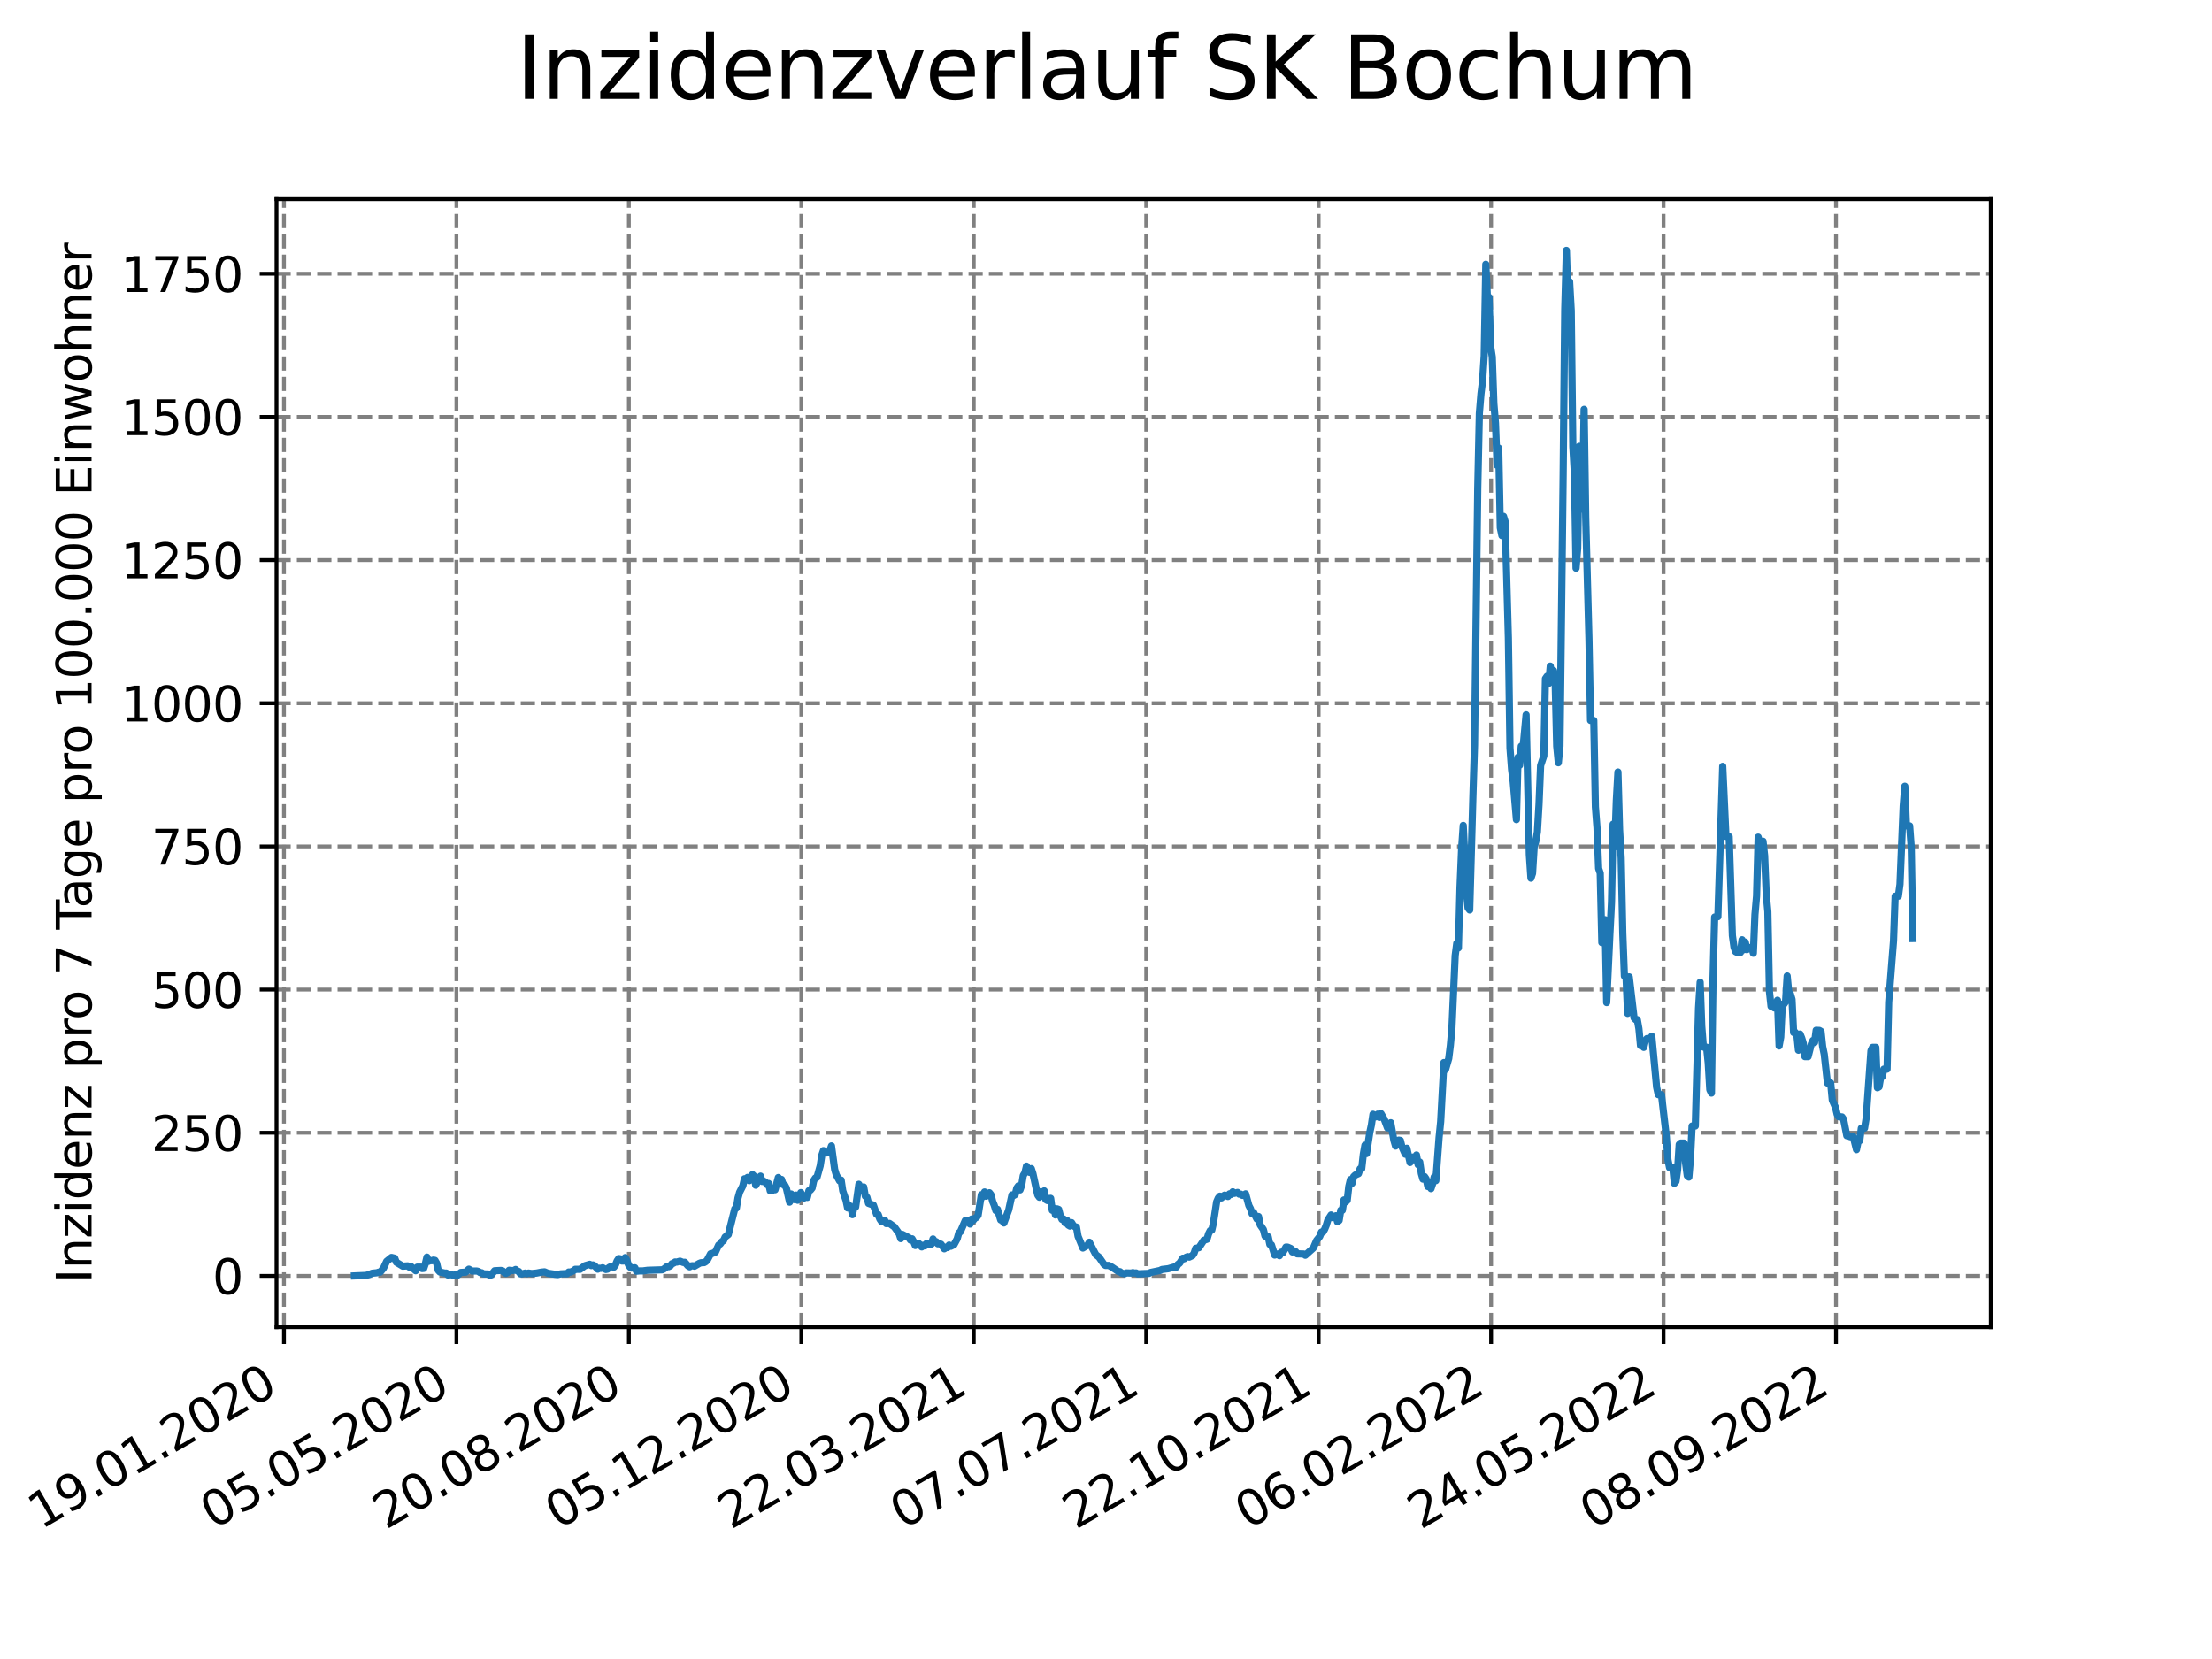 <?xml version="1.0" encoding="utf-8" standalone="no"?>
<!DOCTYPE svg PUBLIC "-//W3C//DTD SVG 1.1//EN"
  "http://www.w3.org/Graphics/SVG/1.1/DTD/svg11.dtd">
<svg xmlns:xlink="http://www.w3.org/1999/xlink" width="460.8pt" height="345.6pt" viewBox="0 0 460.8 345.6" xmlns="http://www.w3.org/2000/svg" version="1.1">
 <defs>
  <style type="text/css">*{stroke-linejoin: round; stroke-linecap: butt}</style>
 </defs>
 <g id="figure_1">
  <g id="patch_1">
   <path d="M 0 345.6 
L 460.8 345.6 
L 460.8 0 
L 0 0 
z
" style="fill: #ffffff"/>
  </g>
  <g id="axes_1">
   <g id="patch_2">
    <path d="M 57.6 276.48 
L 414.72 276.48 
L 414.72 41.472 
L 57.6 41.472 
z
" style="fill: #ffffff"/>
   </g>
   <g id="matplotlib.axis_1">
    <g id="xtick_1">
     <g id="line2d_1">
      <path d="M 59.158 276.48 
L 59.158 41.472 
" clip-path="url(#pfbd594f6dd)" style="fill: none; stroke-dasharray: 2.96,1.28; stroke-dashoffset: 0; stroke: #808080; stroke-width: 0.8"/>
     </g>
     <g id="line2d_2">
      <defs>
       <path id="mc338352b90" d="M 0 0 
L 0 3.5 
" style="stroke: #000000; stroke-width: 0.8"/>
      </defs>
      <g>
       <use xlink:href="#mc338352b90" x="59.158" y="276.48" style="stroke: #000000; stroke-width: 0.8"/>
      </g>
     </g>
     <g id="text_1">
      <!-- 19.01.2020 -->
      <g transform="translate(8.533 318.689) rotate(-30) scale(0.1 -0.1)">
       <defs>
        <path id="DejaVuSans-31" d="M 794 531 
L 1825 531 
L 1825 4091 
L 703 3866 
L 703 4441 
L 1819 4666 
L 2450 4666 
L 2450 531 
L 3481 531 
L 3481 0 
L 794 0 
L 794 531 
z
" transform="scale(0.016)"/>
        <path id="DejaVuSans-39" d="M 703 97 
L 703 672 
Q 941 559 1184 500 
Q 1428 441 1663 441 
Q 2288 441 2617 861 
Q 2947 1281 2994 2138 
Q 2813 1869 2534 1725 
Q 2256 1581 1919 1581 
Q 1219 1581 811 2004 
Q 403 2428 403 3163 
Q 403 3881 828 4315 
Q 1253 4750 1959 4750 
Q 2769 4750 3195 4129 
Q 3622 3509 3622 2328 
Q 3622 1225 3098 567 
Q 2575 -91 1691 -91 
Q 1453 -91 1209 -44 
Q 966 3 703 97 
z
M 1959 2075 
Q 2384 2075 2632 2365 
Q 2881 2656 2881 3163 
Q 2881 3666 2632 3958 
Q 2384 4250 1959 4250 
Q 1534 4250 1286 3958 
Q 1038 3666 1038 3163 
Q 1038 2656 1286 2365 
Q 1534 2075 1959 2075 
z
" transform="scale(0.016)"/>
        <path id="DejaVuSans-2e" d="M 684 794 
L 1344 794 
L 1344 0 
L 684 0 
L 684 794 
z
" transform="scale(0.016)"/>
        <path id="DejaVuSans-30" d="M 2034 4250 
Q 1547 4250 1301 3770 
Q 1056 3291 1056 2328 
Q 1056 1369 1301 889 
Q 1547 409 2034 409 
Q 2525 409 2770 889 
Q 3016 1369 3016 2328 
Q 3016 3291 2770 3770 
Q 2525 4250 2034 4250 
z
M 2034 4750 
Q 2819 4750 3233 4129 
Q 3647 3509 3647 2328 
Q 3647 1150 3233 529 
Q 2819 -91 2034 -91 
Q 1250 -91 836 529 
Q 422 1150 422 2328 
Q 422 3509 836 4129 
Q 1250 4750 2034 4750 
z
" transform="scale(0.016)"/>
        <path id="DejaVuSans-32" d="M 1228 531 
L 3431 531 
L 3431 0 
L 469 0 
L 469 531 
Q 828 903 1448 1529 
Q 2069 2156 2228 2338 
Q 2531 2678 2651 2914 
Q 2772 3150 2772 3378 
Q 2772 3750 2511 3984 
Q 2250 4219 1831 4219 
Q 1534 4219 1204 4116 
Q 875 4013 500 3803 
L 500 4441 
Q 881 4594 1212 4672 
Q 1544 4750 1819 4750 
Q 2544 4750 2975 4387 
Q 3406 4025 3406 3419 
Q 3406 3131 3298 2873 
Q 3191 2616 2906 2266 
Q 2828 2175 2409 1742 
Q 1991 1309 1228 531 
z
" transform="scale(0.016)"/>
       </defs>
       <use xlink:href="#DejaVuSans-31"/>
       <use xlink:href="#DejaVuSans-39" x="63.623"/>
       <use xlink:href="#DejaVuSans-2e" x="127.246"/>
       <use xlink:href="#DejaVuSans-30" x="159.033"/>
       <use xlink:href="#DejaVuSans-31" x="222.656"/>
       <use xlink:href="#DejaVuSans-2e" x="286.279"/>
       <use xlink:href="#DejaVuSans-32" x="318.066"/>
       <use xlink:href="#DejaVuSans-30" x="381.689"/>
       <use xlink:href="#DejaVuSans-32" x="445.312"/>
       <use xlink:href="#DejaVuSans-30" x="508.936"/>
      </g>
     </g>
    </g>
    <g id="xtick_2">
     <g id="line2d_3">
      <path d="M 95.082 276.48 
L 95.082 41.472 
" clip-path="url(#pfbd594f6dd)" style="fill: none; stroke-dasharray: 2.96,1.28; stroke-dashoffset: 0; stroke: #808080; stroke-width: 0.8"/>
     </g>
     <g id="line2d_4">
      <g>
       <use xlink:href="#mc338352b90" x="95.082" y="276.48" style="stroke: #000000; stroke-width: 0.8"/>
      </g>
     </g>
     <g id="text_2">
      <!-- 05.05.2020 -->
      <g transform="translate(44.457 318.689) rotate(-30) scale(0.1 -0.1)">
       <defs>
        <path id="DejaVuSans-35" d="M 691 4666 
L 3169 4666 
L 3169 4134 
L 1269 4134 
L 1269 2991 
Q 1406 3038 1543 3061 
Q 1681 3084 1819 3084 
Q 2600 3084 3056 2656 
Q 3513 2228 3513 1497 
Q 3513 744 3044 326 
Q 2575 -91 1722 -91 
Q 1428 -91 1123 -41 
Q 819 9 494 109 
L 494 744 
Q 775 591 1075 516 
Q 1375 441 1709 441 
Q 2250 441 2565 725 
Q 2881 1009 2881 1497 
Q 2881 1984 2565 2268 
Q 2250 2553 1709 2553 
Q 1456 2553 1204 2497 
Q 953 2441 691 2322 
L 691 4666 
z
" transform="scale(0.016)"/>
       </defs>
       <use xlink:href="#DejaVuSans-30"/>
       <use xlink:href="#DejaVuSans-35" x="63.623"/>
       <use xlink:href="#DejaVuSans-2e" x="127.246"/>
       <use xlink:href="#DejaVuSans-30" x="159.033"/>
       <use xlink:href="#DejaVuSans-35" x="222.656"/>
       <use xlink:href="#DejaVuSans-2e" x="286.279"/>
       <use xlink:href="#DejaVuSans-32" x="318.066"/>
       <use xlink:href="#DejaVuSans-30" x="381.689"/>
       <use xlink:href="#DejaVuSans-32" x="445.312"/>
       <use xlink:href="#DejaVuSans-30" x="508.936"/>
      </g>
     </g>
    </g>
    <g id="xtick_3">
     <g id="line2d_5">
      <path d="M 131.005 276.48 
L 131.005 41.472 
" clip-path="url(#pfbd594f6dd)" style="fill: none; stroke-dasharray: 2.96,1.28; stroke-dashoffset: 0; stroke: #808080; stroke-width: 0.8"/>
     </g>
     <g id="line2d_6">
      <g>
       <use xlink:href="#mc338352b90" x="131.005" y="276.48" style="stroke: #000000; stroke-width: 0.8"/>
      </g>
     </g>
     <g id="text_3">
      <!-- 20.08.2020 -->
      <g transform="translate(80.38 318.689) rotate(-30) scale(0.1 -0.1)">
       <defs>
        <path id="DejaVuSans-38" d="M 2034 2216 
Q 1584 2216 1326 1975 
Q 1069 1734 1069 1313 
Q 1069 891 1326 650 
Q 1584 409 2034 409 
Q 2484 409 2743 651 
Q 3003 894 3003 1313 
Q 3003 1734 2745 1975 
Q 2488 2216 2034 2216 
z
M 1403 2484 
Q 997 2584 770 2862 
Q 544 3141 544 3541 
Q 544 4100 942 4425 
Q 1341 4750 2034 4750 
Q 2731 4750 3128 4425 
Q 3525 4100 3525 3541 
Q 3525 3141 3298 2862 
Q 3072 2584 2669 2484 
Q 3125 2378 3379 2068 
Q 3634 1759 3634 1313 
Q 3634 634 3220 271 
Q 2806 -91 2034 -91 
Q 1263 -91 848 271 
Q 434 634 434 1313 
Q 434 1759 690 2068 
Q 947 2378 1403 2484 
z
M 1172 3481 
Q 1172 3119 1398 2916 
Q 1625 2713 2034 2713 
Q 2441 2713 2670 2916 
Q 2900 3119 2900 3481 
Q 2900 3844 2670 4047 
Q 2441 4250 2034 4250 
Q 1625 4250 1398 4047 
Q 1172 3844 1172 3481 
z
" transform="scale(0.016)"/>
       </defs>
       <use xlink:href="#DejaVuSans-32"/>
       <use xlink:href="#DejaVuSans-30" x="63.623"/>
       <use xlink:href="#DejaVuSans-2e" x="127.246"/>
       <use xlink:href="#DejaVuSans-30" x="159.033"/>
       <use xlink:href="#DejaVuSans-38" x="222.656"/>
       <use xlink:href="#DejaVuSans-2e" x="286.279"/>
       <use xlink:href="#DejaVuSans-32" x="318.066"/>
       <use xlink:href="#DejaVuSans-30" x="381.689"/>
       <use xlink:href="#DejaVuSans-32" x="445.312"/>
       <use xlink:href="#DejaVuSans-30" x="508.936"/>
      </g>
     </g>
    </g>
    <g id="xtick_4">
     <g id="line2d_7">
      <path d="M 166.929 276.48 
L 166.929 41.472 
" clip-path="url(#pfbd594f6dd)" style="fill: none; stroke-dasharray: 2.96,1.28; stroke-dashoffset: 0; stroke: #808080; stroke-width: 0.8"/>
     </g>
     <g id="line2d_8">
      <g>
       <use xlink:href="#mc338352b90" x="166.929" y="276.48" style="stroke: #000000; stroke-width: 0.8"/>
      </g>
     </g>
     <g id="text_4">
      <!-- 05.12.2020 -->
      <g transform="translate(116.304 318.689) rotate(-30) scale(0.1 -0.1)">
       <use xlink:href="#DejaVuSans-30"/>
       <use xlink:href="#DejaVuSans-35" x="63.623"/>
       <use xlink:href="#DejaVuSans-2e" x="127.246"/>
       <use xlink:href="#DejaVuSans-31" x="159.033"/>
       <use xlink:href="#DejaVuSans-32" x="222.656"/>
       <use xlink:href="#DejaVuSans-2e" x="286.279"/>
       <use xlink:href="#DejaVuSans-32" x="318.066"/>
       <use xlink:href="#DejaVuSans-30" x="381.689"/>
       <use xlink:href="#DejaVuSans-32" x="445.312"/>
       <use xlink:href="#DejaVuSans-30" x="508.936"/>
      </g>
     </g>
    </g>
    <g id="xtick_5">
     <g id="line2d_9">
      <path d="M 202.852 276.48 
L 202.852 41.472 
" clip-path="url(#pfbd594f6dd)" style="fill: none; stroke-dasharray: 2.96,1.28; stroke-dashoffset: 0; stroke: #808080; stroke-width: 0.8"/>
     </g>
     <g id="line2d_10">
      <g>
       <use xlink:href="#mc338352b90" x="202.852" y="276.48" style="stroke: #000000; stroke-width: 0.8"/>
      </g>
     </g>
     <g id="text_5">
      <!-- 22.03.2021 -->
      <g transform="translate(152.227 318.689) rotate(-30) scale(0.1 -0.1)">
       <defs>
        <path id="DejaVuSans-33" d="M 2597 2516 
Q 3050 2419 3304 2112 
Q 3559 1806 3559 1356 
Q 3559 666 3084 287 
Q 2609 -91 1734 -91 
Q 1441 -91 1130 -33 
Q 819 25 488 141 
L 488 750 
Q 750 597 1062 519 
Q 1375 441 1716 441 
Q 2309 441 2620 675 
Q 2931 909 2931 1356 
Q 2931 1769 2642 2001 
Q 2353 2234 1838 2234 
L 1294 2234 
L 1294 2753 
L 1863 2753 
Q 2328 2753 2575 2939 
Q 2822 3125 2822 3475 
Q 2822 3834 2567 4026 
Q 2313 4219 1838 4219 
Q 1578 4219 1281 4162 
Q 984 4106 628 3988 
L 628 4550 
Q 988 4650 1302 4700 
Q 1616 4750 1894 4750 
Q 2613 4750 3031 4423 
Q 3450 4097 3450 3541 
Q 3450 3153 3228 2886 
Q 3006 2619 2597 2516 
z
" transform="scale(0.016)"/>
       </defs>
       <use xlink:href="#DejaVuSans-32"/>
       <use xlink:href="#DejaVuSans-32" x="63.623"/>
       <use xlink:href="#DejaVuSans-2e" x="127.246"/>
       <use xlink:href="#DejaVuSans-30" x="159.033"/>
       <use xlink:href="#DejaVuSans-33" x="222.656"/>
       <use xlink:href="#DejaVuSans-2e" x="286.279"/>
       <use xlink:href="#DejaVuSans-32" x="318.066"/>
       <use xlink:href="#DejaVuSans-30" x="381.689"/>
       <use xlink:href="#DejaVuSans-32" x="445.312"/>
       <use xlink:href="#DejaVuSans-31" x="508.936"/>
      </g>
     </g>
    </g>
    <g id="xtick_6">
     <g id="line2d_11">
      <path d="M 238.776 276.48 
L 238.776 41.472 
" clip-path="url(#pfbd594f6dd)" style="fill: none; stroke-dasharray: 2.96,1.28; stroke-dashoffset: 0; stroke: #808080; stroke-width: 0.8"/>
     </g>
     <g id="line2d_12">
      <g>
       <use xlink:href="#mc338352b90" x="238.776" y="276.48" style="stroke: #000000; stroke-width: 0.8"/>
      </g>
     </g>
     <g id="text_6">
      <!-- 07.07.2021 -->
      <g transform="translate(188.151 318.689) rotate(-30) scale(0.1 -0.1)">
       <defs>
        <path id="DejaVuSans-37" d="M 525 4666 
L 3525 4666 
L 3525 4397 
L 1831 0 
L 1172 0 
L 2766 4134 
L 525 4134 
L 525 4666 
z
" transform="scale(0.016)"/>
       </defs>
       <use xlink:href="#DejaVuSans-30"/>
       <use xlink:href="#DejaVuSans-37" x="63.623"/>
       <use xlink:href="#DejaVuSans-2e" x="127.246"/>
       <use xlink:href="#DejaVuSans-30" x="159.033"/>
       <use xlink:href="#DejaVuSans-37" x="222.656"/>
       <use xlink:href="#DejaVuSans-2e" x="286.279"/>
       <use xlink:href="#DejaVuSans-32" x="318.066"/>
       <use xlink:href="#DejaVuSans-30" x="381.689"/>
       <use xlink:href="#DejaVuSans-32" x="445.312"/>
       <use xlink:href="#DejaVuSans-31" x="508.936"/>
      </g>
     </g>
    </g>
    <g id="xtick_7">
     <g id="line2d_13">
      <path d="M 274.699 276.48 
L 274.699 41.472 
" clip-path="url(#pfbd594f6dd)" style="fill: none; stroke-dasharray: 2.96,1.28; stroke-dashoffset: 0; stroke: #808080; stroke-width: 0.8"/>
     </g>
     <g id="line2d_14">
      <g>
       <use xlink:href="#mc338352b90" x="274.699" y="276.48" style="stroke: #000000; stroke-width: 0.8"/>
      </g>
     </g>
     <g id="text_7">
      <!-- 22.10.2021 -->
      <g transform="translate(224.074 318.689) rotate(-30) scale(0.1 -0.1)">
       <use xlink:href="#DejaVuSans-32"/>
       <use xlink:href="#DejaVuSans-32" x="63.623"/>
       <use xlink:href="#DejaVuSans-2e" x="127.246"/>
       <use xlink:href="#DejaVuSans-31" x="159.033"/>
       <use xlink:href="#DejaVuSans-30" x="222.656"/>
       <use xlink:href="#DejaVuSans-2e" x="286.279"/>
       <use xlink:href="#DejaVuSans-32" x="318.066"/>
       <use xlink:href="#DejaVuSans-30" x="381.689"/>
       <use xlink:href="#DejaVuSans-32" x="445.312"/>
       <use xlink:href="#DejaVuSans-31" x="508.936"/>
      </g>
     </g>
    </g>
    <g id="xtick_8">
     <g id="line2d_15">
      <path d="M 310.623 276.48 
L 310.623 41.472 
" clip-path="url(#pfbd594f6dd)" style="fill: none; stroke-dasharray: 2.96,1.28; stroke-dashoffset: 0; stroke: #808080; stroke-width: 0.8"/>
     </g>
     <g id="line2d_16">
      <g>
       <use xlink:href="#mc338352b90" x="310.623" y="276.48" style="stroke: #000000; stroke-width: 0.8"/>
      </g>
     </g>
     <g id="text_8">
      <!-- 06.02.2022 -->
      <g transform="translate(259.998 318.689) rotate(-30) scale(0.1 -0.1)">
       <defs>
        <path id="DejaVuSans-36" d="M 2113 2584 
Q 1688 2584 1439 2293 
Q 1191 2003 1191 1497 
Q 1191 994 1439 701 
Q 1688 409 2113 409 
Q 2538 409 2786 701 
Q 3034 994 3034 1497 
Q 3034 2003 2786 2293 
Q 2538 2584 2113 2584 
z
M 3366 4563 
L 3366 3988 
Q 3128 4100 2886 4159 
Q 2644 4219 2406 4219 
Q 1781 4219 1451 3797 
Q 1122 3375 1075 2522 
Q 1259 2794 1537 2939 
Q 1816 3084 2150 3084 
Q 2853 3084 3261 2657 
Q 3669 2231 3669 1497 
Q 3669 778 3244 343 
Q 2819 -91 2113 -91 
Q 1303 -91 875 529 
Q 447 1150 447 2328 
Q 447 3434 972 4092 
Q 1497 4750 2381 4750 
Q 2619 4750 2861 4703 
Q 3103 4656 3366 4563 
z
" transform="scale(0.016)"/>
       </defs>
       <use xlink:href="#DejaVuSans-30"/>
       <use xlink:href="#DejaVuSans-36" x="63.623"/>
       <use xlink:href="#DejaVuSans-2e" x="127.246"/>
       <use xlink:href="#DejaVuSans-30" x="159.033"/>
       <use xlink:href="#DejaVuSans-32" x="222.656"/>
       <use xlink:href="#DejaVuSans-2e" x="286.279"/>
       <use xlink:href="#DejaVuSans-32" x="318.066"/>
       <use xlink:href="#DejaVuSans-30" x="381.689"/>
       <use xlink:href="#DejaVuSans-32" x="445.312"/>
       <use xlink:href="#DejaVuSans-32" x="508.936"/>
      </g>
     </g>
    </g>
    <g id="xtick_9">
     <g id="line2d_17">
      <path d="M 346.546 276.48 
L 346.546 41.472 
" clip-path="url(#pfbd594f6dd)" style="fill: none; stroke-dasharray: 2.96,1.28; stroke-dashoffset: 0; stroke: #808080; stroke-width: 0.8"/>
     </g>
     <g id="line2d_18">
      <g>
       <use xlink:href="#mc338352b90" x="346.546" y="276.48" style="stroke: #000000; stroke-width: 0.8"/>
      </g>
     </g>
     <g id="text_9">
      <!-- 24.05.2022 -->
      <g transform="translate(295.921 318.689) rotate(-30) scale(0.1 -0.1)">
       <defs>
        <path id="DejaVuSans-34" d="M 2419 4116 
L 825 1625 
L 2419 1625 
L 2419 4116 
z
M 2253 4666 
L 3047 4666 
L 3047 1625 
L 3713 1625 
L 3713 1100 
L 3047 1100 
L 3047 0 
L 2419 0 
L 2419 1100 
L 313 1100 
L 313 1709 
L 2253 4666 
z
" transform="scale(0.016)"/>
       </defs>
       <use xlink:href="#DejaVuSans-32"/>
       <use xlink:href="#DejaVuSans-34" x="63.623"/>
       <use xlink:href="#DejaVuSans-2e" x="127.246"/>
       <use xlink:href="#DejaVuSans-30" x="159.033"/>
       <use xlink:href="#DejaVuSans-35" x="222.656"/>
       <use xlink:href="#DejaVuSans-2e" x="286.279"/>
       <use xlink:href="#DejaVuSans-32" x="318.066"/>
       <use xlink:href="#DejaVuSans-30" x="381.689"/>
       <use xlink:href="#DejaVuSans-32" x="445.312"/>
       <use xlink:href="#DejaVuSans-32" x="508.936"/>
      </g>
     </g>
    </g>
    <g id="xtick_10">
     <g id="line2d_19">
      <path d="M 382.47 276.48 
L 382.47 41.472 
" clip-path="url(#pfbd594f6dd)" style="fill: none; stroke-dasharray: 2.96,1.28; stroke-dashoffset: 0; stroke: #808080; stroke-width: 0.8"/>
     </g>
     <g id="line2d_20">
      <g>
       <use xlink:href="#mc338352b90" x="382.47" y="276.48" style="stroke: #000000; stroke-width: 0.8"/>
      </g>
     </g>
     <g id="text_10">
      <!-- 08.09.2022 -->
      <g transform="translate(331.845 318.689) rotate(-30) scale(0.1 -0.1)">
       <use xlink:href="#DejaVuSans-30"/>
       <use xlink:href="#DejaVuSans-38" x="63.623"/>
       <use xlink:href="#DejaVuSans-2e" x="127.246"/>
       <use xlink:href="#DejaVuSans-30" x="159.033"/>
       <use xlink:href="#DejaVuSans-39" x="222.656"/>
       <use xlink:href="#DejaVuSans-2e" x="286.279"/>
       <use xlink:href="#DejaVuSans-32" x="318.066"/>
       <use xlink:href="#DejaVuSans-30" x="381.689"/>
       <use xlink:href="#DejaVuSans-32" x="445.312"/>
       <use xlink:href="#DejaVuSans-32" x="508.936"/>
      </g>
     </g>
    </g>
   </g>
   <g id="matplotlib.axis_2">
    <g id="ytick_1">
     <g id="line2d_21">
      <path d="M 57.6 265.798 
L 414.72 265.798 
" clip-path="url(#pfbd594f6dd)" style="fill: none; stroke-dasharray: 2.96,1.28; stroke-dashoffset: 0; stroke: #808080; stroke-width: 0.8"/>
     </g>
     <g id="line2d_22">
      <defs>
       <path id="m21b1cb2791" d="M 0 0 
L -3.5 0 
" style="stroke: #000000; stroke-width: 0.8"/>
      </defs>
      <g>
       <use xlink:href="#m21b1cb2791" x="57.6" y="265.798" style="stroke: #000000; stroke-width: 0.8"/>
      </g>
     </g>
     <g id="text_11">
      <!-- 0 -->
      <g transform="translate(44.237 269.597) scale(0.1 -0.1)">
       <use xlink:href="#DejaVuSans-30"/>
      </g>
     </g>
    </g>
    <g id="ytick_2">
     <g id="line2d_23">
      <path d="M 57.6 235.973 
L 414.72 235.973 
" clip-path="url(#pfbd594f6dd)" style="fill: none; stroke-dasharray: 2.96,1.28; stroke-dashoffset: 0; stroke: #808080; stroke-width: 0.8"/>
     </g>
     <g id="line2d_24">
      <g>
       <use xlink:href="#m21b1cb2791" x="57.6" y="235.973" style="stroke: #000000; stroke-width: 0.8"/>
      </g>
     </g>
     <g id="text_12">
      <!-- 250 -->
      <g transform="translate(31.512 239.772) scale(0.1 -0.1)">
       <use xlink:href="#DejaVuSans-32"/>
       <use xlink:href="#DejaVuSans-35" x="63.623"/>
       <use xlink:href="#DejaVuSans-30" x="127.246"/>
      </g>
     </g>
    </g>
    <g id="ytick_3">
     <g id="line2d_25">
      <path d="M 57.6 206.148 
L 414.72 206.148 
" clip-path="url(#pfbd594f6dd)" style="fill: none; stroke-dasharray: 2.96,1.28; stroke-dashoffset: 0; stroke: #808080; stroke-width: 0.8"/>
     </g>
     <g id="line2d_26">
      <g>
       <use xlink:href="#m21b1cb2791" x="57.6" y="206.148" style="stroke: #000000; stroke-width: 0.8"/>
      </g>
     </g>
     <g id="text_13">
      <!-- 500 -->
      <g transform="translate(31.512 209.947) scale(0.1 -0.1)">
       <use xlink:href="#DejaVuSans-35"/>
       <use xlink:href="#DejaVuSans-30" x="63.623"/>
       <use xlink:href="#DejaVuSans-30" x="127.246"/>
      </g>
     </g>
    </g>
    <g id="ytick_4">
     <g id="line2d_27">
      <path d="M 57.6 176.323 
L 414.72 176.323 
" clip-path="url(#pfbd594f6dd)" style="fill: none; stroke-dasharray: 2.96,1.28; stroke-dashoffset: 0; stroke: #808080; stroke-width: 0.8"/>
     </g>
     <g id="line2d_28">
      <g>
       <use xlink:href="#m21b1cb2791" x="57.6" y="176.323" style="stroke: #000000; stroke-width: 0.8"/>
      </g>
     </g>
     <g id="text_14">
      <!-- 750 -->
      <g transform="translate(31.512 180.122) scale(0.1 -0.1)">
       <use xlink:href="#DejaVuSans-37"/>
       <use xlink:href="#DejaVuSans-35" x="63.623"/>
       <use xlink:href="#DejaVuSans-30" x="127.246"/>
      </g>
     </g>
    </g>
    <g id="ytick_5">
     <g id="line2d_29">
      <path d="M 57.6 146.498 
L 414.72 146.498 
" clip-path="url(#pfbd594f6dd)" style="fill: none; stroke-dasharray: 2.96,1.28; stroke-dashoffset: 0; stroke: #808080; stroke-width: 0.8"/>
     </g>
     <g id="line2d_30">
      <g>
       <use xlink:href="#m21b1cb2791" x="57.6" y="146.498" style="stroke: #000000; stroke-width: 0.8"/>
      </g>
     </g>
     <g id="text_15">
      <!-- 1000 -->
      <g transform="translate(25.15 150.298) scale(0.1 -0.1)">
       <use xlink:href="#DejaVuSans-31"/>
       <use xlink:href="#DejaVuSans-30" x="63.623"/>
       <use xlink:href="#DejaVuSans-30" x="127.246"/>
       <use xlink:href="#DejaVuSans-30" x="190.869"/>
      </g>
     </g>
    </g>
    <g id="ytick_6">
     <g id="line2d_31">
      <path d="M 57.6 116.674 
L 414.72 116.674 
" clip-path="url(#pfbd594f6dd)" style="fill: none; stroke-dasharray: 2.96,1.28; stroke-dashoffset: 0; stroke: #808080; stroke-width: 0.8"/>
     </g>
     <g id="line2d_32">
      <g>
       <use xlink:href="#m21b1cb2791" x="57.6" y="116.674" style="stroke: #000000; stroke-width: 0.8"/>
      </g>
     </g>
     <g id="text_16">
      <!-- 1250 -->
      <g transform="translate(25.15 120.473) scale(0.1 -0.1)">
       <use xlink:href="#DejaVuSans-31"/>
       <use xlink:href="#DejaVuSans-32" x="63.623"/>
       <use xlink:href="#DejaVuSans-35" x="127.246"/>
       <use xlink:href="#DejaVuSans-30" x="190.869"/>
      </g>
     </g>
    </g>
    <g id="ytick_7">
     <g id="line2d_33">
      <path d="M 57.6 86.849 
L 414.72 86.849 
" clip-path="url(#pfbd594f6dd)" style="fill: none; stroke-dasharray: 2.96,1.28; stroke-dashoffset: 0; stroke: #808080; stroke-width: 0.8"/>
     </g>
     <g id="line2d_34">
      <g>
       <use xlink:href="#m21b1cb2791" x="57.6" y="86.849" style="stroke: #000000; stroke-width: 0.8"/>
      </g>
     </g>
     <g id="text_17">
      <!-- 1500 -->
      <g transform="translate(25.15 90.648) scale(0.1 -0.1)">
       <use xlink:href="#DejaVuSans-31"/>
       <use xlink:href="#DejaVuSans-35" x="63.623"/>
       <use xlink:href="#DejaVuSans-30" x="127.246"/>
       <use xlink:href="#DejaVuSans-30" x="190.869"/>
      </g>
     </g>
    </g>
    <g id="ytick_8">
     <g id="line2d_35">
      <path d="M 57.6 57.024 
L 414.72 57.024 
" clip-path="url(#pfbd594f6dd)" style="fill: none; stroke-dasharray: 2.96,1.28; stroke-dashoffset: 0; stroke: #808080; stroke-width: 0.8"/>
     </g>
     <g id="line2d_36">
      <g>
       <use xlink:href="#m21b1cb2791" x="57.6" y="57.024" style="stroke: #000000; stroke-width: 0.8"/>
      </g>
     </g>
     <g id="text_18">
      <!-- 1750 -->
      <g transform="translate(25.15 60.823) scale(0.1 -0.1)">
       <use xlink:href="#DejaVuSans-31"/>
       <use xlink:href="#DejaVuSans-37" x="63.623"/>
       <use xlink:href="#DejaVuSans-35" x="127.246"/>
       <use xlink:href="#DejaVuSans-30" x="190.869"/>
      </g>
     </g>
    </g>
    <g id="text_19">
     <!-- Inzidenz pro 7 Tage pro 100.000 Einwohner -->
     <g transform="translate(19.07 267.301) rotate(-90) scale(0.1 -0.1)">
      <defs>
       <path id="DejaVuSans-49" d="M 628 4666 
L 1259 4666 
L 1259 0 
L 628 0 
L 628 4666 
z
" transform="scale(0.016)"/>
       <path id="DejaVuSans-6e" d="M 3513 2113 
L 3513 0 
L 2938 0 
L 2938 2094 
Q 2938 2591 2744 2837 
Q 2550 3084 2163 3084 
Q 1697 3084 1428 2787 
Q 1159 2491 1159 1978 
L 1159 0 
L 581 0 
L 581 3500 
L 1159 3500 
L 1159 2956 
Q 1366 3272 1645 3428 
Q 1925 3584 2291 3584 
Q 2894 3584 3203 3211 
Q 3513 2838 3513 2113 
z
" transform="scale(0.016)"/>
       <path id="DejaVuSans-7a" d="M 353 3500 
L 3084 3500 
L 3084 2975 
L 922 459 
L 3084 459 
L 3084 0 
L 275 0 
L 275 525 
L 2438 3041 
L 353 3041 
L 353 3500 
z
" transform="scale(0.016)"/>
       <path id="DejaVuSans-69" d="M 603 3500 
L 1178 3500 
L 1178 0 
L 603 0 
L 603 3500 
z
M 603 4863 
L 1178 4863 
L 1178 4134 
L 603 4134 
L 603 4863 
z
" transform="scale(0.016)"/>
       <path id="DejaVuSans-64" d="M 2906 2969 
L 2906 4863 
L 3481 4863 
L 3481 0 
L 2906 0 
L 2906 525 
Q 2725 213 2448 61 
Q 2172 -91 1784 -91 
Q 1150 -91 751 415 
Q 353 922 353 1747 
Q 353 2572 751 3078 
Q 1150 3584 1784 3584 
Q 2172 3584 2448 3432 
Q 2725 3281 2906 2969 
z
M 947 1747 
Q 947 1113 1208 752 
Q 1469 391 1925 391 
Q 2381 391 2643 752 
Q 2906 1113 2906 1747 
Q 2906 2381 2643 2742 
Q 2381 3103 1925 3103 
Q 1469 3103 1208 2742 
Q 947 2381 947 1747 
z
" transform="scale(0.016)"/>
       <path id="DejaVuSans-65" d="M 3597 1894 
L 3597 1613 
L 953 1613 
Q 991 1019 1311 708 
Q 1631 397 2203 397 
Q 2534 397 2845 478 
Q 3156 559 3463 722 
L 3463 178 
Q 3153 47 2828 -22 
Q 2503 -91 2169 -91 
Q 1331 -91 842 396 
Q 353 884 353 1716 
Q 353 2575 817 3079 
Q 1281 3584 2069 3584 
Q 2775 3584 3186 3129 
Q 3597 2675 3597 1894 
z
M 3022 2063 
Q 3016 2534 2758 2815 
Q 2500 3097 2075 3097 
Q 1594 3097 1305 2825 
Q 1016 2553 972 2059 
L 3022 2063 
z
" transform="scale(0.016)"/>
       <path id="DejaVuSans-20" transform="scale(0.016)"/>
       <path id="DejaVuSans-70" d="M 1159 525 
L 1159 -1331 
L 581 -1331 
L 581 3500 
L 1159 3500 
L 1159 2969 
Q 1341 3281 1617 3432 
Q 1894 3584 2278 3584 
Q 2916 3584 3314 3078 
Q 3713 2572 3713 1747 
Q 3713 922 3314 415 
Q 2916 -91 2278 -91 
Q 1894 -91 1617 61 
Q 1341 213 1159 525 
z
M 3116 1747 
Q 3116 2381 2855 2742 
Q 2594 3103 2138 3103 
Q 1681 3103 1420 2742 
Q 1159 2381 1159 1747 
Q 1159 1113 1420 752 
Q 1681 391 2138 391 
Q 2594 391 2855 752 
Q 3116 1113 3116 1747 
z
" transform="scale(0.016)"/>
       <path id="DejaVuSans-72" d="M 2631 2963 
Q 2534 3019 2420 3045 
Q 2306 3072 2169 3072 
Q 1681 3072 1420 2755 
Q 1159 2438 1159 1844 
L 1159 0 
L 581 0 
L 581 3500 
L 1159 3500 
L 1159 2956 
Q 1341 3275 1631 3429 
Q 1922 3584 2338 3584 
Q 2397 3584 2469 3576 
Q 2541 3569 2628 3553 
L 2631 2963 
z
" transform="scale(0.016)"/>
       <path id="DejaVuSans-6f" d="M 1959 3097 
Q 1497 3097 1228 2736 
Q 959 2375 959 1747 
Q 959 1119 1226 758 
Q 1494 397 1959 397 
Q 2419 397 2687 759 
Q 2956 1122 2956 1747 
Q 2956 2369 2687 2733 
Q 2419 3097 1959 3097 
z
M 1959 3584 
Q 2709 3584 3137 3096 
Q 3566 2609 3566 1747 
Q 3566 888 3137 398 
Q 2709 -91 1959 -91 
Q 1206 -91 779 398 
Q 353 888 353 1747 
Q 353 2609 779 3096 
Q 1206 3584 1959 3584 
z
" transform="scale(0.016)"/>
       <path id="DejaVuSans-54" d="M -19 4666 
L 3928 4666 
L 3928 4134 
L 2272 4134 
L 2272 0 
L 1638 0 
L 1638 4134 
L -19 4134 
L -19 4666 
z
" transform="scale(0.016)"/>
       <path id="DejaVuSans-61" d="M 2194 1759 
Q 1497 1759 1228 1600 
Q 959 1441 959 1056 
Q 959 750 1161 570 
Q 1363 391 1709 391 
Q 2188 391 2477 730 
Q 2766 1069 2766 1631 
L 2766 1759 
L 2194 1759 
z
M 3341 1997 
L 3341 0 
L 2766 0 
L 2766 531 
Q 2569 213 2275 61 
Q 1981 -91 1556 -91 
Q 1019 -91 701 211 
Q 384 513 384 1019 
Q 384 1609 779 1909 
Q 1175 2209 1959 2209 
L 2766 2209 
L 2766 2266 
Q 2766 2663 2505 2880 
Q 2244 3097 1772 3097 
Q 1472 3097 1187 3025 
Q 903 2953 641 2809 
L 641 3341 
Q 956 3463 1253 3523 
Q 1550 3584 1831 3584 
Q 2591 3584 2966 3190 
Q 3341 2797 3341 1997 
z
" transform="scale(0.016)"/>
       <path id="DejaVuSans-67" d="M 2906 1791 
Q 2906 2416 2648 2759 
Q 2391 3103 1925 3103 
Q 1463 3103 1205 2759 
Q 947 2416 947 1791 
Q 947 1169 1205 825 
Q 1463 481 1925 481 
Q 2391 481 2648 825 
Q 2906 1169 2906 1791 
z
M 3481 434 
Q 3481 -459 3084 -895 
Q 2688 -1331 1869 -1331 
Q 1566 -1331 1297 -1286 
Q 1028 -1241 775 -1147 
L 775 -588 
Q 1028 -725 1275 -790 
Q 1522 -856 1778 -856 
Q 2344 -856 2625 -561 
Q 2906 -266 2906 331 
L 2906 616 
Q 2728 306 2450 153 
Q 2172 0 1784 0 
Q 1141 0 747 490 
Q 353 981 353 1791 
Q 353 2603 747 3093 
Q 1141 3584 1784 3584 
Q 2172 3584 2450 3431 
Q 2728 3278 2906 2969 
L 2906 3500 
L 3481 3500 
L 3481 434 
z
" transform="scale(0.016)"/>
       <path id="DejaVuSans-45" d="M 628 4666 
L 3578 4666 
L 3578 4134 
L 1259 4134 
L 1259 2753 
L 3481 2753 
L 3481 2222 
L 1259 2222 
L 1259 531 
L 3634 531 
L 3634 0 
L 628 0 
L 628 4666 
z
" transform="scale(0.016)"/>
       <path id="DejaVuSans-77" d="M 269 3500 
L 844 3500 
L 1563 769 
L 2278 3500 
L 2956 3500 
L 3675 769 
L 4391 3500 
L 4966 3500 
L 4050 0 
L 3372 0 
L 2619 2869 
L 1863 0 
L 1184 0 
L 269 3500 
z
" transform="scale(0.016)"/>
       <path id="DejaVuSans-68" d="M 3513 2113 
L 3513 0 
L 2938 0 
L 2938 2094 
Q 2938 2591 2744 2837 
Q 2550 3084 2163 3084 
Q 1697 3084 1428 2787 
Q 1159 2491 1159 1978 
L 1159 0 
L 581 0 
L 581 4863 
L 1159 4863 
L 1159 2956 
Q 1366 3272 1645 3428 
Q 1925 3584 2291 3584 
Q 2894 3584 3203 3211 
Q 3513 2838 3513 2113 
z
" transform="scale(0.016)"/>
      </defs>
      <use xlink:href="#DejaVuSans-49"/>
      <use xlink:href="#DejaVuSans-6e" x="29.492"/>
      <use xlink:href="#DejaVuSans-7a" x="92.871"/>
      <use xlink:href="#DejaVuSans-69" x="145.361"/>
      <use xlink:href="#DejaVuSans-64" x="173.145"/>
      <use xlink:href="#DejaVuSans-65" x="236.621"/>
      <use xlink:href="#DejaVuSans-6e" x="298.145"/>
      <use xlink:href="#DejaVuSans-7a" x="361.523"/>
      <use xlink:href="#DejaVuSans-20" x="414.014"/>
      <use xlink:href="#DejaVuSans-70" x="445.801"/>
      <use xlink:href="#DejaVuSans-72" x="509.277"/>
      <use xlink:href="#DejaVuSans-6f" x="548.141"/>
      <use xlink:href="#DejaVuSans-20" x="609.322"/>
      <use xlink:href="#DejaVuSans-37" x="641.109"/>
      <use xlink:href="#DejaVuSans-20" x="704.732"/>
      <use xlink:href="#DejaVuSans-54" x="736.52"/>
      <use xlink:href="#DejaVuSans-61" x="781.104"/>
      <use xlink:href="#DejaVuSans-67" x="842.383"/>
      <use xlink:href="#DejaVuSans-65" x="905.859"/>
      <use xlink:href="#DejaVuSans-20" x="967.383"/>
      <use xlink:href="#DejaVuSans-70" x="999.17"/>
      <use xlink:href="#DejaVuSans-72" x="1062.646"/>
      <use xlink:href="#DejaVuSans-6f" x="1101.51"/>
      <use xlink:href="#DejaVuSans-20" x="1162.691"/>
      <use xlink:href="#DejaVuSans-31" x="1194.479"/>
      <use xlink:href="#DejaVuSans-30" x="1258.102"/>
      <use xlink:href="#DejaVuSans-30" x="1321.725"/>
      <use xlink:href="#DejaVuSans-2e" x="1385.348"/>
      <use xlink:href="#DejaVuSans-30" x="1417.135"/>
      <use xlink:href="#DejaVuSans-30" x="1480.758"/>
      <use xlink:href="#DejaVuSans-30" x="1544.381"/>
      <use xlink:href="#DejaVuSans-20" x="1608.004"/>
      <use xlink:href="#DejaVuSans-45" x="1639.791"/>
      <use xlink:href="#DejaVuSans-69" x="1702.975"/>
      <use xlink:href="#DejaVuSans-6e" x="1730.758"/>
      <use xlink:href="#DejaVuSans-77" x="1794.137"/>
      <use xlink:href="#DejaVuSans-6f" x="1875.924"/>
      <use xlink:href="#DejaVuSans-68" x="1937.105"/>
      <use xlink:href="#DejaVuSans-6e" x="2000.484"/>
      <use xlink:href="#DejaVuSans-65" x="2063.863"/>
      <use xlink:href="#DejaVuSans-72" x="2125.387"/>
     </g>
    </g>
   </g>
   <g id="line2d_37">
    <path d="M 73.833 265.798 
L 76.183 265.7 
L 76.854 265.537 
L 77.526 265.243 
L 78.533 265.145 
L 78.869 265.015 
L 79.204 265.015 
L 79.876 264.199 
L 80.547 262.763 
L 81.555 261.947 
L 82.226 262.11 
L 82.562 262.959 
L 83.905 263.775 
L 84.912 263.709 
L 85.248 263.97 
L 85.583 263.807 
L 86.591 264.721 
L 86.926 263.97 
L 87.598 263.97 
L 87.934 264.264 
L 88.269 264.231 
L 88.605 263.252 
L 88.941 261.882 
L 89.276 262.763 
L 89.612 262.6 
L 89.948 262.632 
L 90.284 262.502 
L 90.619 262.567 
L 90.955 263.155 
L 91.291 264.623 
L 91.627 264.982 
L 92.634 265.21 
L 92.97 265.21 
L 93.305 265.602 
L 93.977 265.537 
L 94.312 265.635 
L 94.984 265.602 
L 95.32 265.667 
L 95.991 265.08 
L 96.998 265.015 
L 97.67 264.395 
L 98.341 264.786 
L 99.348 264.786 
L 99.684 264.884 
L 100.02 265.113 
L 100.356 265.145 
L 100.691 265.374 
L 101.699 265.406 
L 102.034 265.7 
L 102.37 265.569 
L 103.042 264.721 
L 104.384 264.656 
L 104.72 264.754 
L 105.056 265.113 
L 105.392 265.276 
L 105.727 265.113 
L 106.063 264.623 
L 106.735 264.688 
L 107.07 264.656 
L 107.406 264.46 
L 107.742 264.754 
L 108.078 264.884 
L 108.413 265.374 
L 108.749 265.374 
L 109.421 265.21 
L 109.756 265.341 
L 110.092 265.21 
L 110.763 265.308 
L 111.771 265.21 
L 112.778 265.015 
L 113.449 264.949 
L 114.121 265.243 
L 116.135 265.537 
L 116.807 265.374 
L 117.478 265.341 
L 118.15 265.341 
L 118.485 264.982 
L 118.821 265.015 
L 119.493 264.721 
L 119.828 264.427 
L 120.835 264.427 
L 121.843 263.677 
L 122.85 263.383 
L 123.186 263.644 
L 123.521 263.514 
L 123.857 263.677 
L 124.529 264.395 
L 124.864 264.199 
L 125.2 264.231 
L 125.536 264.101 
L 126.207 264.46 
L 126.543 264.395 
L 126.879 264.036 
L 127.214 263.873 
L 127.886 263.97 
L 128.222 263.481 
L 128.557 262.665 
L 128.893 262.176 
L 129.229 262.241 
L 129.565 262.698 
L 129.9 262.698 
L 130.236 261.98 
L 130.572 262.535 
L 130.907 263.448 
L 131.243 263.97 
L 131.579 264.166 
L 132.25 264.101 
L 132.586 264.819 
L 133.258 264.754 
L 133.929 264.754 
L 134.936 264.623 
L 137.958 264.525 
L 138.294 264.362 
L 138.965 263.84 
L 139.301 263.873 
L 139.637 263.709 
L 139.972 263.252 
L 140.308 263.155 
L 140.644 262.894 
L 140.979 262.926 
L 141.651 262.73 
L 142.322 262.991 
L 142.658 262.959 
L 143.33 263.709 
L 143.665 263.905 
L 144.001 263.709 
L 144.337 263.677 
L 144.673 263.775 
L 145.68 263.187 
L 146.015 263.057 
L 146.687 263.024 
L 147.023 262.828 
L 147.358 262.469 
L 148.03 261.197 
L 148.366 261.131 
L 149.037 260.838 
L 149.709 259.369 
L 150.044 259.141 
L 150.38 258.651 
L 150.716 258.456 
L 151.051 257.705 
L 151.723 257.183 
L 153.066 251.831 
L 153.402 251.668 
L 153.737 249.58 
L 154.073 248.372 
L 154.745 247.034 
L 155.08 245.566 
L 155.416 245.566 
L 155.752 245.272 
L 156.087 245.957 
L 156.759 244.685 
L 157.095 245.011 
L 157.43 246.904 
L 157.766 246.316 
L 158.102 245.468 
L 158.438 245.011 
L 158.773 246.121 
L 159.109 246.055 
L 159.445 246.251 
L 159.781 246.773 
L 160.116 246.545 
L 160.452 248.078 
L 160.788 248.078 
L 161.124 247.72 
L 161.459 247.85 
L 162.131 245.305 
L 162.466 246.643 
L 162.802 245.696 
L 163.138 246.773 
L 163.474 246.871 
L 163.809 247.491 
L 164.481 250.428 
L 164.817 248.731 
L 165.152 249.677 
L 165.488 249.906 
L 165.824 248.96 
L 166.16 250.036 
L 166.831 248.437 
L 167.167 249.221 
L 167.502 249.58 
L 167.838 249.057 
L 168.174 249.449 
L 168.51 248.046 
L 168.845 247.915 
L 169.181 247.491 
L 169.517 245.925 
L 169.853 245.403 
L 170.188 245.272 
L 170.86 242.857 
L 171.196 240.671 
L 171.531 239.692 
L 171.867 240.116 
L 172.203 240.181 
L 172.538 240.018 
L 172.874 239.692 
L 173.21 238.713 
L 173.881 243.64 
L 174.217 244.75 
L 174.889 245.99 
L 175.224 245.827 
L 175.56 248.078 
L 176.232 250.036 
L 176.567 251.635 
L 176.903 251.113 
L 177.239 251.44 
L 177.574 253.039 
L 177.91 251.44 
L 178.246 251.44 
L 178.917 246.708 
L 179.253 247.361 
L 179.589 247.654 
L 179.925 247.263 
L 180.26 249.188 
L 180.596 249.416 
L 180.932 250.689 
L 181.939 251.048 
L 182.61 252.973 
L 182.946 253.006 
L 183.282 253.952 
L 183.618 254.442 
L 183.953 254.54 
L 184.289 254.181 
L 184.625 254.899 
L 185.296 254.866 
L 186.304 255.584 
L 187.311 256.987 
L 187.646 258.031 
L 187.982 257.15 
L 189.325 257.836 
L 189.661 258.325 
L 189.997 258.064 
L 190.332 258.651 
L 190.668 259.467 
L 191.004 259.076 
L 191.34 259.01 
L 191.675 259.304 
L 192.011 259.761 
L 192.347 259.402 
L 192.682 259.532 
L 193.018 259.043 
L 193.354 259.271 
L 194.025 259.173 
L 194.361 258.097 
L 194.697 258.619 
L 195.033 258.684 
L 195.368 259.108 
L 195.704 259.076 
L 196.04 259.206 
L 196.711 260.152 
L 197.047 259.793 
L 197.383 259.891 
L 197.718 259.369 
L 198.054 259.63 
L 198.726 259.304 
L 199.397 258.064 
L 199.733 256.857 
L 200.069 256.596 
L 201.076 254.279 
L 201.412 254.181 
L 201.747 254.279 
L 202.083 254.997 
L 202.419 253.952 
L 202.754 254.213 
L 203.09 253.789 
L 203.426 253.626 
L 203.762 253.169 
L 204.433 248.894 
L 204.769 249.319 
L 205.105 248.307 
L 205.44 249.188 
L 205.776 249.025 
L 206.112 248.47 
L 206.448 248.894 
L 206.783 250.265 
L 207.119 251.081 
L 207.455 252.19 
L 207.79 251.929 
L 208.462 254.148 
L 208.798 254.213 
L 209.133 254.768 
L 209.805 252.941 
L 210.141 252.027 
L 210.812 248.927 
L 211.148 249.057 
L 211.484 248.862 
L 211.819 247.491 
L 212.155 247.034 
L 212.491 247.883 
L 212.827 246.936 
L 213.162 244.881 
L 213.498 244.326 
L 213.834 242.923 
L 214.169 244.032 
L 214.505 244.228 
L 214.841 243.445 
L 215.177 244.489 
L 215.848 247.556 
L 216.184 248.96 
L 216.52 249.416 
L 216.855 248.274 
L 217.191 248.796 
L 217.527 248.078 
L 217.863 249.906 
L 218.198 250.102 
L 218.534 249.677 
L 218.87 249.645 
L 219.205 252.125 
L 219.541 251.701 
L 219.877 253.104 
L 220.213 251.831 
L 220.548 251.962 
L 220.884 253.267 
L 221.22 254.018 
L 221.556 253.92 
L 221.891 254.768 
L 222.227 254.181 
L 222.563 255.225 
L 222.899 255.421 
L 223.234 254.703 
L 223.57 255.258 
L 223.906 255.551 
L 224.241 255.617 
L 224.577 257.542 
L 225.584 259.989 
L 226.592 259.369 
L 226.927 258.782 
L 228.27 261.36 
L 228.942 261.882 
L 229.949 263.35 
L 230.285 263.611 
L 230.956 263.611 
L 231.628 263.97 
L 232.971 264.884 
L 233.306 264.917 
L 233.642 265.21 
L 234.313 265.341 
L 234.649 265.178 
L 235.656 265.21 
L 235.992 265.113 
L 236.328 265.21 
L 236.664 265.178 
L 236.999 265.374 
L 239.349 265.276 
L 239.685 265.08 
L 241.7 264.656 
L 242.035 264.46 
L 243.378 264.297 
L 244.385 264.003 
L 244.721 263.905 
L 245.057 263.97 
L 245.393 263.383 
L 245.728 263.155 
L 246.4 262.11 
L 246.736 262.208 
L 247.071 261.915 
L 247.407 261.784 
L 247.743 261.882 
L 248.414 261.556 
L 248.75 261.066 
L 249.086 260.055 
L 249.757 259.924 
L 250.764 258.39 
L 251.436 258.162 
L 251.772 257.02 
L 252.107 256.367 
L 252.443 256.237 
L 252.779 254.768 
L 253.45 250.363 
L 253.786 249.58 
L 254.122 249.188 
L 254.457 249.547 
L 254.793 249.155 
L 255.129 248.96 
L 255.8 249.253 
L 256.136 248.698 
L 256.472 248.829 
L 256.808 248.274 
L 257.143 248.601 
L 257.815 248.405 
L 258.151 248.764 
L 258.486 248.764 
L 258.822 249.025 
L 259.158 248.992 
L 259.493 248.698 
L 260.165 251.146 
L 260.501 251.799 
L 260.836 252.843 
L 261.172 252.614 
L 261.844 253.952 
L 262.179 253.43 
L 262.515 255.16 
L 263.187 256.139 
L 263.522 257.477 
L 263.858 257.672 
L 264.194 257.64 
L 264.53 259.239 
L 264.865 259.337 
L 265.537 261.458 
L 266.208 261.229 
L 266.544 261.588 
L 266.88 260.87 
L 267.215 261.001 
L 267.887 259.793 
L 268.223 259.793 
L 268.894 260.087 
L 269.23 260.805 
L 269.566 260.577 
L 269.901 260.74 
L 270.237 261.197 
L 271.58 261.229 
L 271.916 261.49 
L 273.594 259.989 
L 274.266 258.423 
L 274.937 257.574 
L 275.273 256.661 
L 275.609 256.661 
L 275.944 256.073 
L 276.28 255.258 
L 276.616 254.148 
L 277.287 253.104 
L 277.623 253.659 
L 278.295 253.267 
L 278.63 254.54 
L 278.966 254.246 
L 279.302 252.125 
L 279.638 252.125 
L 279.973 249.971 
L 280.309 250.395 
L 280.645 250.069 
L 280.98 247.132 
L 281.316 245.729 
L 281.652 246.512 
L 281.988 245.109 
L 282.323 244.783 
L 282.995 244.489 
L 283.331 243.477 
L 283.666 243.477 
L 284.002 240.475 
L 284.338 238.582 
L 284.674 240.312 
L 285.345 235.939 
L 285.681 234.373 
L 286.016 232.121 
L 286.352 232.676 
L 286.688 232.643 
L 287.024 232.089 
L 287.359 232.774 
L 287.695 231.991 
L 288.367 233.166 
L 289.038 234.96 
L 289.374 234.928 
L 289.71 233.883 
L 290.381 237.604 
L 290.717 238.746 
L 291.052 237.767 
L 291.388 237.506 
L 291.724 237.571 
L 292.06 238.941 
L 292.731 240.443 
L 293.067 239.202 
L 293.738 242.172 
L 294.074 241.095 
L 294.41 241.03 
L 294.746 241.617 
L 295.081 240.606 
L 295.417 242.629 
L 295.753 242.074 
L 296.088 244.456 
L 296.424 245.631 
L 296.76 245.109 
L 297.096 245.598 
L 297.431 247.165 
L 297.767 246.643 
L 298.103 247.622 
L 298.439 246.61 
L 298.774 245.174 
L 299.11 245.957 
L 299.782 236.984 
L 300.117 233.655 
L 300.789 221.353 
L 301.124 222.821 
L 301.796 220.504 
L 302.132 217.796 
L 302.467 214.076 
L 303.139 199.065 
L 303.475 196.487 
L 303.81 197.466 
L 304.146 184.902 
L 304.482 176.81 
L 304.818 171.947 
L 305.489 185.979 
L 305.825 189.145 
L 306.16 189.569 
L 306.832 165.845 
L 307.168 155.207 
L 307.839 101.657 
L 308.175 86.092 
L 308.511 82.013 
L 308.846 79.304 
L 309.182 74.148 
L 309.518 55.058 
L 309.854 61.977 
L 310.189 61.911 
L 310.525 72.19 
L 310.861 74.344 
L 311.196 84.069 
L 311.532 88.148 
L 311.868 96.926 
L 312.204 93.336 
L 312.539 109.946 
L 312.875 111.578 
L 313.211 107.564 
L 313.547 108.673 
L 314.218 132.886 
L 314.554 155.827 
L 314.89 160.298 
L 315.225 162.843 
L 315.897 170.74 
L 316.233 157.752 
L 316.568 159.417 
L 316.904 155.435 
L 317.24 156.186 
L 317.911 148.909 
L 318.583 178.05 
L 318.918 182.944 
L 319.254 181.933 
L 319.59 176.451 
L 319.926 175.308 
L 320.261 173.285 
L 320.597 167.64 
L 320.933 159.482 
L 321.604 157.459 
L 321.94 141.371 
L 322.276 140.881 
L 322.611 142.382 
L 322.947 138.76 
L 323.283 141.534 
L 323.619 139.674 
L 323.954 141.567 
L 324.29 155.435 
L 324.626 158.894 
L 324.962 155.435 
L 325.633 98.851 
L 325.969 64.391 
L 326.305 52.154 
L 326.64 62.694 
L 326.976 58.681 
L 327.312 64.685 
L 327.647 93.042 
L 327.983 98.786 
L 328.319 118.365 
L 328.655 114.221 
L 328.99 92.977 
L 329.326 101.657 
L 329.662 106.063 
L 329.998 85.276 
L 330.333 107.89 
L 331.005 133.017 
L 331.341 150.084 
L 332.012 150.084 
L 332.348 168.097 
L 332.683 172.437 
L 333.019 180.921 
L 333.355 181.9 
L 333.691 196.356 
L 334.026 191.592 
L 334.362 191.592 
L 334.698 208.854 
L 335.369 194.562 
L 335.705 187.97 
L 336.041 171.686 
L 336.377 176.451 
L 336.712 166.791 
L 337.048 160.82 
L 337.384 172.828 
L 337.719 178.767 
L 338.055 194.496 
L 338.391 203.34 
L 338.727 203.34 
L 339.062 211.106 
L 339.398 203.503 
L 340.405 212.052 
L 340.741 212.411 
L 341.077 212.411 
L 341.413 214.304 
L 341.748 217.828 
L 342.084 217.306 
L 342.42 218.187 
L 342.755 216.817 
L 343.091 216.36 
L 343.763 216.36 
L 344.098 215.87 
L 345.106 226.509 
L 345.441 228.042 
L 346.113 228.042 
L 347.12 236.722 
L 347.456 241.585 
L 347.791 243.249 
L 348.463 243.216 
L 348.799 246.512 
L 349.134 246.121 
L 349.47 243.738 
L 349.806 238.419 
L 350.142 238.126 
L 350.813 238.126 
L 351.149 242.4 
L 351.485 244.913 
L 351.82 245.207 
L 352.156 241.291 
L 352.492 234.569 
L 353.163 234.569 
L 353.835 210.062 
L 354.17 204.612 
L 354.506 213.815 
L 354.842 218.122 
L 355.513 218.155 
L 355.849 221.418 
L 356.185 227.031 
L 356.521 227.716 
L 356.856 203.796 
L 357.192 191.037 
L 357.863 190.972 
L 358.871 159.645 
L 359.542 174.232 
L 360.214 174.297 
L 360.885 194.888 
L 361.221 197.303 
L 361.557 198.249 
L 361.892 198.412 
L 362.564 198.412 
L 362.899 195.769 
L 363.235 197.857 
L 363.571 196.258 
L 363.907 197.825 
L 364.242 197.401 
L 364.914 197.368 
L 365.25 198.575 
L 365.585 190.515 
L 365.921 186.697 
L 366.257 174.395 
L 366.593 175.537 
L 366.928 175.57 
L 367.264 175.243 
L 367.6 178.245 
L 367.936 186.306 
L 368.271 189.928 
L 368.607 206.57 
L 368.943 209.638 
L 369.278 209.638 
L 369.614 209.964 
L 369.95 209.54 
L 370.286 208.365 
L 370.621 217.894 
L 370.957 216.066 
L 371.293 209.181 
L 371.629 209.181 
L 371.964 208.691 
L 372.3 203.307 
L 372.636 206.799 
L 372.972 207.06 
L 373.307 208.169 
L 373.643 215.087 
L 373.979 215.055 
L 374.314 215.544 
L 374.65 218.775 
L 374.986 215.414 
L 375.322 216.229 
L 375.657 217.339 
L 375.993 220.113 
L 376.665 220.113 
L 377.336 217.469 
L 377.672 216.751 
L 378.008 217.176 
L 378.343 214.63 
L 379.015 214.663 
L 379.35 214.859 
L 379.686 217.992 
L 380.022 219.623 
L 380.693 225.627 
L 381.365 225.595 
L 381.701 229.184 
L 382.372 230.718 
L 382.708 232.121 
L 383.044 232.643 
L 383.715 232.676 
L 384.051 233.166 
L 384.722 236.592 
L 385.058 236.625 
L 385.394 236.788 
L 386.065 236.788 
L 386.737 239.496 
L 387.072 237.832 
L 387.408 237.636 
L 387.744 235.026 
L 388.415 235.026 
L 388.751 232.937 
L 389.758 218.873 
L 390.094 218.187 
L 390.765 218.187 
L 391.101 226.606 
L 391.437 226.411 
L 391.773 224.453 
L 392.108 224.29 
L 392.444 222.723 
L 393.116 222.723 
L 393.451 208.757 
L 394.458 195.997 
L 394.794 186.697 
L 395.466 186.697 
L 395.801 184.217 
L 396.473 167.901 
L 396.809 163.789 
L 397.144 172.045 
L 397.816 172.045 
L 398.152 176.646 
L 398.487 195.508 
L 398.487 195.508 
" clip-path="url(#pfbd594f6dd)" style="fill: none; stroke: #1f77b4; stroke-width: 1.5; stroke-linecap: square"/>
   </g>
   <g id="patch_3">
    <path d="M 57.6 276.48 
L 57.6 41.472 
" style="fill: none; stroke: #000000; stroke-width: 0.8; stroke-linejoin: miter; stroke-linecap: square"/>
   </g>
   <g id="patch_4">
    <path d="M 414.72 276.48 
L 414.72 41.472 
" style="fill: none; stroke: #000000; stroke-width: 0.8; stroke-linejoin: miter; stroke-linecap: square"/>
   </g>
   <g id="patch_5">
    <path d="M 57.6 276.48 
L 414.72 276.48 
" style="fill: none; stroke: #000000; stroke-width: 0.8; stroke-linejoin: miter; stroke-linecap: square"/>
   </g>
   <g id="patch_6">
    <path d="M 57.6 41.472 
L 414.72 41.472 
" style="fill: none; stroke: #000000; stroke-width: 0.8; stroke-linejoin: miter; stroke-linecap: square"/>
   </g>
  </g>
  <g id="text_20">
   <!-- Inzidenzverlauf SK Bochum -->
   <g transform="translate(107.546 20.589) scale(0.18 -0.18)">
    <defs>
     <path id="DejaVuSans-76" d="M 191 3500 
L 800 3500 
L 1894 563 
L 2988 3500 
L 3597 3500 
L 2284 0 
L 1503 0 
L 191 3500 
z
" transform="scale(0.016)"/>
     <path id="DejaVuSans-6c" d="M 603 4863 
L 1178 4863 
L 1178 0 
L 603 0 
L 603 4863 
z
" transform="scale(0.016)"/>
     <path id="DejaVuSans-75" d="M 544 1381 
L 544 3500 
L 1119 3500 
L 1119 1403 
Q 1119 906 1312 657 
Q 1506 409 1894 409 
Q 2359 409 2629 706 
Q 2900 1003 2900 1516 
L 2900 3500 
L 3475 3500 
L 3475 0 
L 2900 0 
L 2900 538 
Q 2691 219 2414 64 
Q 2138 -91 1772 -91 
Q 1169 -91 856 284 
Q 544 659 544 1381 
z
M 1991 3584 
L 1991 3584 
z
" transform="scale(0.016)"/>
     <path id="DejaVuSans-66" d="M 2375 4863 
L 2375 4384 
L 1825 4384 
Q 1516 4384 1395 4259 
Q 1275 4134 1275 3809 
L 1275 3500 
L 2222 3500 
L 2222 3053 
L 1275 3053 
L 1275 0 
L 697 0 
L 697 3053 
L 147 3053 
L 147 3500 
L 697 3500 
L 697 3744 
Q 697 4328 969 4595 
Q 1241 4863 1831 4863 
L 2375 4863 
z
" transform="scale(0.016)"/>
     <path id="DejaVuSans-53" d="M 3425 4513 
L 3425 3897 
Q 3066 4069 2747 4153 
Q 2428 4238 2131 4238 
Q 1616 4238 1336 4038 
Q 1056 3838 1056 3469 
Q 1056 3159 1242 3001 
Q 1428 2844 1947 2747 
L 2328 2669 
Q 3034 2534 3370 2195 
Q 3706 1856 3706 1288 
Q 3706 609 3251 259 
Q 2797 -91 1919 -91 
Q 1588 -91 1214 -16 
Q 841 59 441 206 
L 441 856 
Q 825 641 1194 531 
Q 1563 422 1919 422 
Q 2459 422 2753 634 
Q 3047 847 3047 1241 
Q 3047 1584 2836 1778 
Q 2625 1972 2144 2069 
L 1759 2144 
Q 1053 2284 737 2584 
Q 422 2884 422 3419 
Q 422 4038 858 4394 
Q 1294 4750 2059 4750 
Q 2388 4750 2728 4690 
Q 3069 4631 3425 4513 
z
" transform="scale(0.016)"/>
     <path id="DejaVuSans-4b" d="M 628 4666 
L 1259 4666 
L 1259 2694 
L 3353 4666 
L 4166 4666 
L 1850 2491 
L 4331 0 
L 3500 0 
L 1259 2247 
L 1259 0 
L 628 0 
L 628 4666 
z
" transform="scale(0.016)"/>
     <path id="DejaVuSans-42" d="M 1259 2228 
L 1259 519 
L 2272 519 
Q 2781 519 3026 730 
Q 3272 941 3272 1375 
Q 3272 1813 3026 2020 
Q 2781 2228 2272 2228 
L 1259 2228 
z
M 1259 4147 
L 1259 2741 
L 2194 2741 
Q 2656 2741 2882 2914 
Q 3109 3088 3109 3444 
Q 3109 3797 2882 3972 
Q 2656 4147 2194 4147 
L 1259 4147 
z
M 628 4666 
L 2241 4666 
Q 2963 4666 3353 4366 
Q 3744 4066 3744 3513 
Q 3744 3084 3544 2831 
Q 3344 2578 2956 2516 
Q 3422 2416 3680 2098 
Q 3938 1781 3938 1306 
Q 3938 681 3513 340 
Q 3088 0 2303 0 
L 628 0 
L 628 4666 
z
" transform="scale(0.016)"/>
     <path id="DejaVuSans-63" d="M 3122 3366 
L 3122 2828 
Q 2878 2963 2633 3030 
Q 2388 3097 2138 3097 
Q 1578 3097 1268 2742 
Q 959 2388 959 1747 
Q 959 1106 1268 751 
Q 1578 397 2138 397 
Q 2388 397 2633 464 
Q 2878 531 3122 666 
L 3122 134 
Q 2881 22 2623 -34 
Q 2366 -91 2075 -91 
Q 1284 -91 818 406 
Q 353 903 353 1747 
Q 353 2603 823 3093 
Q 1294 3584 2113 3584 
Q 2378 3584 2631 3529 
Q 2884 3475 3122 3366 
z
" transform="scale(0.016)"/>
     <path id="DejaVuSans-6d" d="M 3328 2828 
Q 3544 3216 3844 3400 
Q 4144 3584 4550 3584 
Q 5097 3584 5394 3201 
Q 5691 2819 5691 2113 
L 5691 0 
L 5113 0 
L 5113 2094 
Q 5113 2597 4934 2840 
Q 4756 3084 4391 3084 
Q 3944 3084 3684 2787 
Q 3425 2491 3425 1978 
L 3425 0 
L 2847 0 
L 2847 2094 
Q 2847 2600 2669 2842 
Q 2491 3084 2119 3084 
Q 1678 3084 1418 2786 
Q 1159 2488 1159 1978 
L 1159 0 
L 581 0 
L 581 3500 
L 1159 3500 
L 1159 2956 
Q 1356 3278 1631 3431 
Q 1906 3584 2284 3584 
Q 2666 3584 2933 3390 
Q 3200 3197 3328 2828 
z
" transform="scale(0.016)"/>
    </defs>
    <use xlink:href="#DejaVuSans-49"/>
    <use xlink:href="#DejaVuSans-6e" x="29.492"/>
    <use xlink:href="#DejaVuSans-7a" x="92.871"/>
    <use xlink:href="#DejaVuSans-69" x="145.361"/>
    <use xlink:href="#DejaVuSans-64" x="173.145"/>
    <use xlink:href="#DejaVuSans-65" x="236.621"/>
    <use xlink:href="#DejaVuSans-6e" x="298.145"/>
    <use xlink:href="#DejaVuSans-7a" x="361.523"/>
    <use xlink:href="#DejaVuSans-76" x="414.014"/>
    <use xlink:href="#DejaVuSans-65" x="473.193"/>
    <use xlink:href="#DejaVuSans-72" x="534.717"/>
    <use xlink:href="#DejaVuSans-6c" x="575.83"/>
    <use xlink:href="#DejaVuSans-61" x="603.613"/>
    <use xlink:href="#DejaVuSans-75" x="664.893"/>
    <use xlink:href="#DejaVuSans-66" x="728.271"/>
    <use xlink:href="#DejaVuSans-20" x="763.477"/>
    <use xlink:href="#DejaVuSans-53" x="795.264"/>
    <use xlink:href="#DejaVuSans-4b" x="858.74"/>
    <use xlink:href="#DejaVuSans-20" x="924.316"/>
    <use xlink:href="#DejaVuSans-42" x="956.104"/>
    <use xlink:href="#DejaVuSans-6f" x="1024.707"/>
    <use xlink:href="#DejaVuSans-63" x="1085.889"/>
    <use xlink:href="#DejaVuSans-68" x="1140.869"/>
    <use xlink:href="#DejaVuSans-75" x="1204.248"/>
    <use xlink:href="#DejaVuSans-6d" x="1267.627"/>
   </g>
  </g>
 </g>
 <defs>
  <clipPath id="pfbd594f6dd">
   <rect x="57.6" y="41.472" width="357.12" height="235.008"/>
  </clipPath>
 </defs>
</svg>
